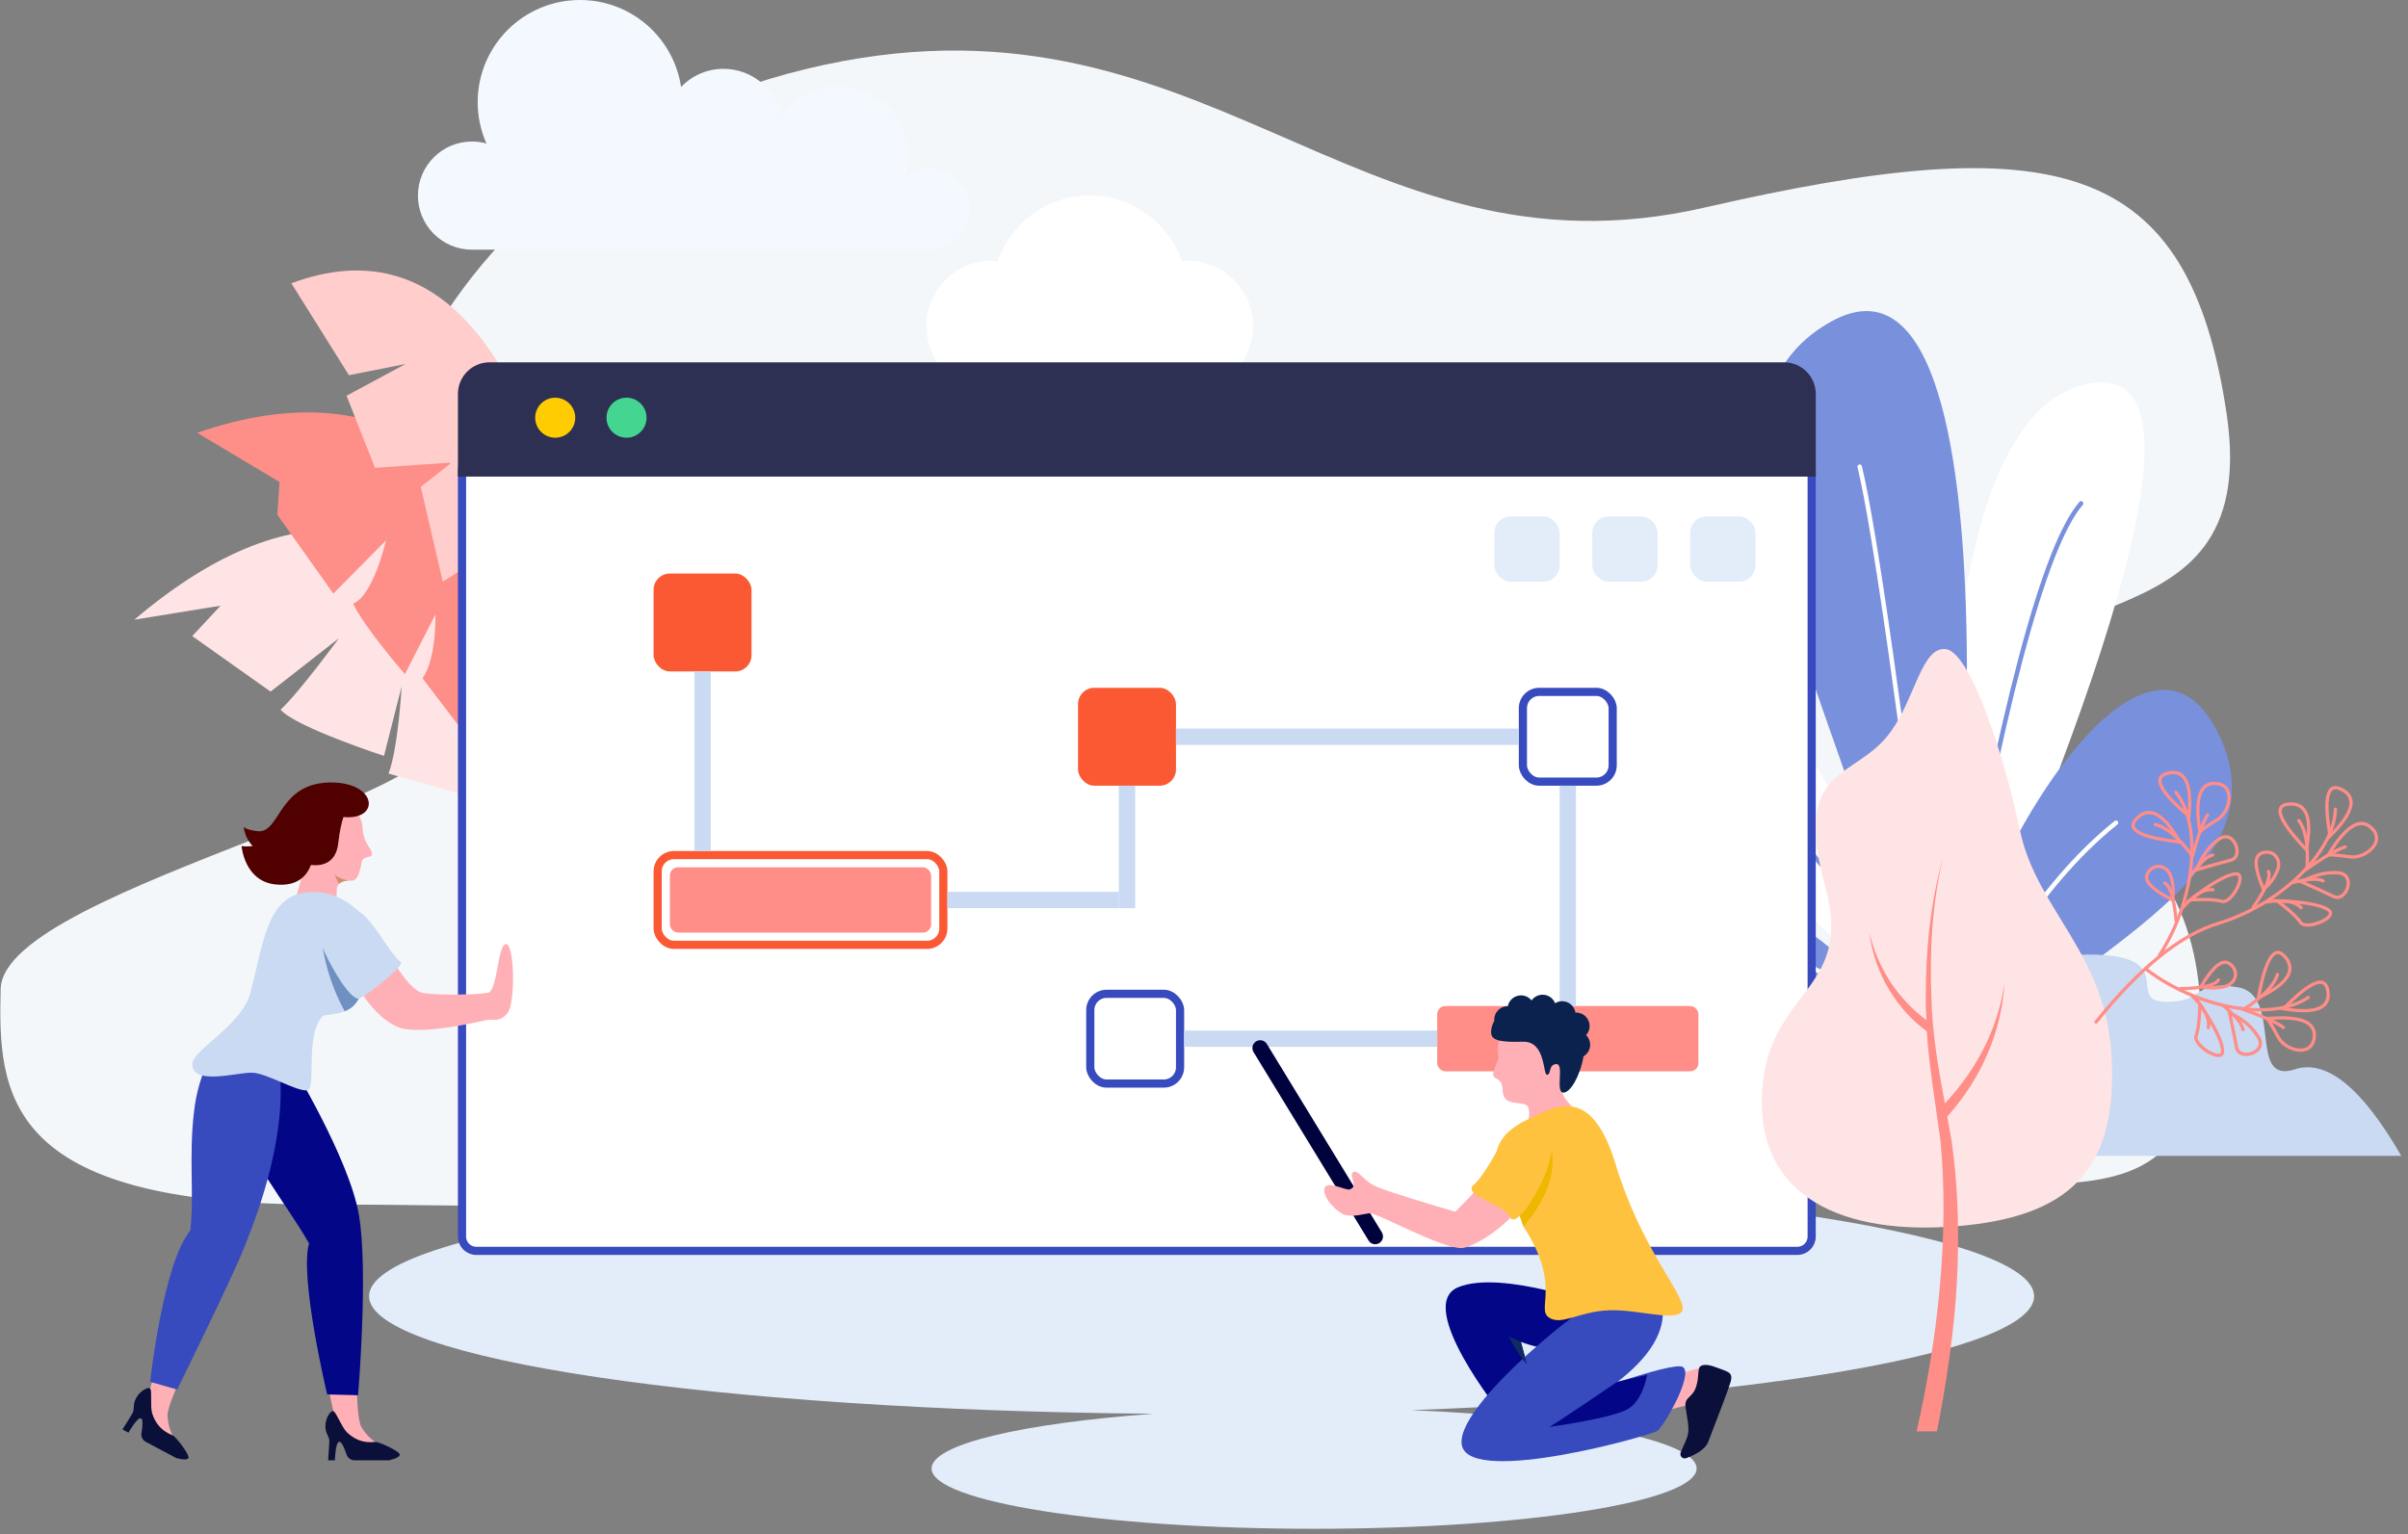 <?xml version="1.0" encoding="UTF-8"?>
<svg width="295px" height="188px" viewBox="0 0 295 188" version="1.1" xmlns="http://www.w3.org/2000/svg" xmlns:xlink="http://www.w3.org/1999/xlink">
    <rect x="0" y="0" width="295" height="188" fill="#808080" stroke="none"/>
    <title>image/配置SLA</title>
    <g id="空页面" stroke="none" stroke-width="1" fill="none" fill-rule="evenodd">
        <g id="SLA模式无权限" transform="translate(-1071, -443)">
            <g id="编组" transform="translate(350, 153)">
                <g id="编组-2" transform="translate(0, 207)">
                    <g id="image/配置SLA" transform="translate(721, 83)">
                        <g id="Background" transform="translate(0, 6)" fill-rule="nonzero">
                            <path d="M213.473,3.033 C246.669,7.833 269.62,-6.091 269.62,23.484 C269.62,53.058 242.672,52.192 242.672,57.335 C242.672,80.726 277.417,66.951 272.776,98.212 C268.135,129.474 252.024,133.369 208.838,123.465 C165.651,113.562 147.517,152.249 98.736,140.439 C49.954,128.63 33.992,79.336 53.828,62.153 C64.859,52.597 0.396,40.446 0.082,27.716 C-0.232,14.986 0.301,1.308 38.773,1.308 C77.246,1.308 177.876,-2.114 213.473,3.033 Z" id="Background-base" fill="#F4F7FA" transform="translate(136.622, 71.449) scale(1, -1) translate(-136.622, -71.449) "></path>
                            <path d="M141.322,167.238 C87.732,166.807 45.214,160.523 45.214,152.835 C45.214,144.868 90.877,138.409 147.204,138.409 C203.532,138.409 249.194,144.868 249.194,152.835 C249.194,159.546 216.795,165.187 172.914,166.799 C193.017,167.631 207.847,170.516 207.847,173.946 C207.847,178.027 186.867,181.335 160.986,181.335 C135.106,181.335 114.126,178.027 114.126,173.946 C114.126,170.973 125.265,168.41 141.322,167.238 L141.322,167.238 Z" id="Background-base" fill="#E3EDFA"></path>
                        </g>
                        <g id="Leaves" transform="translate(197, 38)" fill-rule="nonzero">
                            <g id="Group-28" transform="translate(41.14, 8.8)">
                                <path d="M0.515,80.582 C-1.433,29.823 4.253,3.046 17.573,0.253 C30.894,-2.541 25.208,24.236 0.515,80.582 Z" id="Leaf-base" fill="#FFFFFF"></path>
                                <path d="M0.86,75.186 C6.937,40.273 12.254,20.173 16.809,14.886" id="Leaf-base" stroke="#7990DD" stroke-width="0.55" stroke-linecap="round"></path>
                            </g>
                            <g id="Group-29" transform="translate(18.7, 0)">
                                <path d="M20.655,98.611 C19.008,61.374 -15.572,14.942 8.584,1.429 C32.74,-12.085 24.738,82.939 20.655,98.611 Z" id="Leaf-base" fill="#7990DD"></path>
                                <path d="M21.902,87.828 C17.19,49.539 13.932,26.659 12.128,19.188" id="Leaf-base" stroke="#FFFFFF" stroke-width="0.55" stroke-linecap="round"></path>
                            </g>
                            <g id="Group-25" transform="translate(5.94, 70.18)">
                                <path d="M37.368,24.397 C18.137,0.519 0.373,-5.727 0.108,5.648 C-0.157,17.024 19.817,10.313 37.368,24.397 Z" id="Leaf-base" fill="#7990DD"></path>
                                <path d="M32.545,20.421 C28.039,15.275 20.97,10.746 11.338,6.834" id="Leaf-base" stroke="#FFFFFF" stroke-width="0.55" stroke-linecap="round"></path>
                            </g>
                            <g id="Group-27" transform="translate(38.28, 46.42)">
                                <path d="M0,52.358 C4.645,22.534 27.134,-13.703 36.491,5.474 C45.847,24.651 13.075,34.086 0,52.358 Z" id="Leaf-base" fill="#7990DD"></path>
                                <path d="M1.104,49.685 C8.235,33.953 15.851,22.859 23.95,16.403" id="Leaf-base" stroke="#FFFFFF" stroke-width="0.55" stroke-linecap="round"></path>
                            </g>
                            <g id="Group-26" transform="translate(37.62, 83.82)">
                                <path d="M0.218,16.105 C5.794,5.157 25.721,-5.627 32.636,3.465 C39.551,12.558 7.111,11.368 0.218,16.105 Z" id="Leaf-base" fill="#FFFFFF"></path>
                                <path d="M26.909,4.705 C18.289,4.705 9.668,8.072 1.048,14.805" id="Leaf-base" stroke="#7990DD" stroke-width="0.55" stroke-linecap="round"></path>
                            </g>
                            <g id="Leaf-base" transform="translate(0, 41.58)">
                                <path d="M40.103,52.303 C30.25,9.734 9.869,-9.593 1.384,4.621 C-7.101,18.834 25.612,23.2 40.103,52.303 Z" fill="#FFFFFF"></path>
                                <path d="M37.576,45.319 C31.277,31.472 23.362,21.362 13.831,14.988" stroke="#7990DD" stroke-width="0.55" stroke-linecap="round"></path>
                            </g>
                            <path d="M12.32,103.639 L97.179,103.639 C91.458,100.206 88.598,97.315 88.598,94.967 C88.598,91.444 79.389,93.011 76.387,92.51 C73.384,92.009 75.806,86.708 70.129,86.148 C64.453,85.588 64.109,88.685 60.88,88.198 C57.651,87.712 61.933,78.971 50.62,78.971 C39.306,78.971 46.264,84.667 41.21,84.756 C36.157,84.845 38.11,82.056 32.417,82.959 C26.723,83.862 31.24,94.967 25.392,93.038 C21.493,91.752 17.136,95.286 12.32,103.639 Z" fill="#C9DAF2" transform="translate(54.749, 91.305) scale(-1, 1) translate(-54.749, -91.305) "></path>
                        </g>
                        <g id="编组" transform="translate(15, 0)">
                            <g id="plant_24_" transform="translate(1.351, 32.843)" fill-rule="nonzero">
                                <path d="M58.322,68.971 C58.322,68.971 41.86,7.65 0.106,43.093 L10.676,41.376 L7.201,45.101 L16.798,51.907 L25.169,45.364 C25.169,45.364 20.228,52.105 18.014,54.124 C19.966,56.3 30.693,59.782 30.693,59.782 L32.851,51.271 C32.851,51.271 32.443,58.798 31.248,61.947 L41.461,64.847 L43.514,59.387 L46.619,64.658 L58.322,68.971 Z" id="Path" fill="#FFE4E5"></path>
                                <path d="M57.415,70.773 C57.415,70.773 54.198,4.12 7.805,20.194 L17.894,26.22 L17.627,30.241 L24.484,39.896 L30.939,33.37 C30.939,33.37 29.398,40.138 26.91,41.125 C28.312,44.09 33.252,49.766 33.252,49.766 L36.987,42.461 C36.987,42.461 37.167,47.748 35.412,50.278 L42.372,59.392 L45.398,54.998 L43.455,60.773 L57.415,70.773 Z" id="Path" fill="#FE8E88"></path>
                                <path d="M57.444,70.777 C57.444,70.777 56.682,-11.988 19.338,1.867 L26.396,13.134 L33.333,11.759 L26.102,15.65 L29.589,24.483 L38.979,23.833 L35.196,26.813 L37.895,38.445 L43.099,35.09 C43.099,35.09 42.32,40.325 40.195,42.106 L45.179,53.744 L48.847,50.642 L45.96,55.519 L57.444,70.777 Z" id="Path" fill="#FFCDCB"></path>
                            </g>
                            <g id="cloud_4_" transform="translate(98.476, 23.097)" fill="#FFFFFF" fill-rule="nonzero">
                                <path d="M32.027,8.855 C31.783,8.855 31.553,8.905 31.314,8.927 C29.681,4.24 25.271,0.855 20.027,0.855 C14.783,0.855 10.373,4.24 8.74,8.927 C8.501,8.905 8.271,8.855 8.027,8.855 C3.609,8.855 0.027,12.437 0.027,16.855 C0.027,21.273 3.609,24.855 8.027,24.855 C10.068,24.855 29.986,24.855 32.027,24.855 C36.445,24.855 40.027,21.273 40.027,16.855 C40.027,12.437 36.445,8.855 32.027,8.855 Z" id="Path"></path>
                            </g>
                            <g id="browser" transform="translate(40.974, 44.09)">
                                <path d="M165.971,13.69 L165.971,107.439 C165.971,107.922 165.775,108.359 165.458,108.676 C165.141,108.993 164.703,109.188 164.219,109.188 L164.219,109.188 L2.377,109.188 C1.894,109.188 1.456,108.993 1.139,108.676 C0.822,108.359 0.626,107.922 0.626,107.439 L0.626,107.439 L0.626,13.69 L165.971,13.69 Z" id="Path" stroke="#374ABE" fill="#FFFFFF" fill-rule="nonzero"></path>
                                <path d="M166.471,4.182 L166.471,14.315 L0.126,14.315 L0.126,4.182 C0.126,2.041 1.863,0.306 4.005,0.306 L162.591,0.306 C164.734,0.306 166.471,2.041 166.471,4.182 Z" id="Path" fill="#2D3053" fill-rule="nonzero"></path>
                                <ellipse id="Oval" fill="#FFCB01" fill-rule="nonzero" cx="12.045" cy="7.095" rx="2.454" ry="2.452"></ellipse>
                                <ellipse id="Oval" fill="#44D690" fill-rule="nonzero" cx="20.782" cy="7.095" rx="2.454" ry="2.452"></ellipse>
                                <g id="Group" transform="translate(24.094, 19.19)">
                                    <rect id="矩形" fill="#FB5934" x="0" y="7" width="12" height="12" rx="2"></rect>
                                    <rect id="矩形备份-4" fill="#FB5934" x="52" y="21" width="12" height="12" rx="2"></rect>
                                    <rect id="矩形备份-5" stroke="#374ABE" x="106.5" y="21.5" width="11" height="11" rx="2"></rect>
                                    <rect id="矩形备份-11" fill="#E3EDFA" x="103" y="0" width="8" height="8" rx="2"></rect>
                                    <rect id="矩形备份-12" fill="#E3EDFA" x="115" y="0" width="8" height="8" rx="2"></rect>
                                    <rect id="矩形备份-13" fill="#E3EDFA" x="127" y="0" width="8" height="8" rx="2"></rect>
                                    <rect id="矩形备份-7" stroke="#374ABE" x="53.5" y="58.5" width="11" height="11" rx="2"></rect>
                                    <rect id="矩形备份" stroke="#FB5934" x="0.5" y="41.5" width="35" height="11" rx="2"></rect>
                                    <rect id="矩形备份" fill="#FF8D88" x="2" y="43" width="32" height="8" rx="1"></rect>
                                    <rect id="矩形备份-8" fill="#FF8D88" x="96" y="60" width="32" height="8" rx="1"></rect>
                                    <rect id="矩形" fill="#C9DAF2" x="5" y="19" width="2" height="22"></rect>
                                    <rect id="矩形备份-2" fill="#C9DAF2" x="36" y="46" width="21" height="2"></rect>
                                    <rect id="矩形备份-6" fill="#C9DAF2" x="64" y="26" width="42" height="2"></rect>
                                    <rect id="矩形备份-10" fill="#C9DAF2" x="65" y="63" width="31" height="2"></rect>
                                    <rect id="矩形备份-3" fill="#C9DAF2" x="57" y="33" width="2" height="15"></rect>
                                    <rect id="矩形备份-9" fill="#C9DAF2" x="111" y="33" width="2" height="27"></rect>
                                </g>
                            </g>
                            <g id="woman_11_" transform="translate(0, 95.826)" fill-rule="nonzero">
                                <g id="Group" transform="translate(14.408, 0)">
                                    <g transform="translate(6.304, 1.799)" id="Path">
                                        <path d="M3.945,0.405 C-1.141,0.872 1.74,5.865 1.553,7.992 C1.366,10.119 0.191,13.332 0.191,13.332 L5.313,14.169 C5.313,14.169 5.557,12.441 5.532,11.541 C5.507,10.641 6.178,10.219 7.286,10.294 C8.395,10.369 8.482,8.213 8.653,7.819 C8.932,7.175 10.015,7.633 9.832,6.851 C9.65,6.068 8.813,5.776 8.696,3.714 C8.579,1.652 6.358,0.183 3.945,0.405 Z" fill="#FFB0B6"></path>
                                        <path d="M7.002,10.286 C6.472,10.29 6.064,10.431 5.812,10.702 L5.268,9.599 C5.847,9.967 6.666,10.263 7.002,10.286 Z" fill="#CD916A"></path>
                                    </g>
                                    <path d="M11.379,0.06 C4.632,-0.092 4.99,6.328 2.162,6.026 C0.662,5.865 0.443,5.48 0.443,5.48 C0.443,5.48 0.565,6.88 1.548,7.837 C1.106,7.903 0.639,7.911 0.189,7.85 C0.189,7.85 0.512,12.143 4.322,12.551 C7.088,12.848 8.221,11.408 8.684,10.167 C9.889,10.304 11.756,10.077 12.039,7.448 C12.189,6.049 12.424,5.028 12.665,4.287 C17.138,4.73 16.852,0.183 11.379,0.06 Z" id="Path" fill="#510000"></path>
                                </g>
                                <path d="M5.522,77.692 C5.473,76.994 6.155,75.22 7.181,72.946 L3.986,72.102 C3.778,72.949 3.55,73.818 3.285,74.721 C2.884,76.084 2.57,76.63 2.52,77.261 C2.471,77.891 4.855,80.831 4.855,80.831 L6.623,80.67 C6.623,80.67 5.677,79.92 5.522,77.692 Z" id="Path" fill="#FFB0B6"></path>
                                <path d="M29.294,79.072 C28.821,78.316 28.697,75.54 28.684,72.102 L24.716,72.102 C25.101,73.797 25.519,75.543 25.923,77.499 C26.21,78.889 26.188,79.519 26.441,80.099 C26.694,80.679 30.18,82.157 30.18,82.157 L31.665,81.185 C31.665,81.184 30.478,80.966 29.294,79.072 Z" id="Path" fill="#FFB0B6"></path>
                                <path d="M8.084,82.845 C7.884,83.221 6.59,82.838 6.59,82.838 L2.856,80.854 C2.467,80.647 2.258,80.216 2.331,79.783 C2.449,79.083 2.558,78.105 2.28,77.978 C1.84,77.776 0.737,79.728 0.737,79.728 L0.003,79.338 C0.003,79.338 0.844,78.017 1.202,77.405 C1.56,76.793 1.202,76.378 1.669,75.501 C2.136,74.623 3.069,74.137 3.37,74.297 C3.671,74.457 3.373,76.475 3.641,77.352 C3.981,78.463 4.7,79.504 6.154,80.059 C6.527,80.201 8.283,82.469 8.084,82.845 Z" id="Path" fill="#0A1039"></path>
                                <path d="M33.977,82.42 C33.977,82.846 32.654,83.114 32.654,83.114 L28.425,83.114 C27.985,83.114 27.597,82.832 27.458,82.415 C27.234,81.742 26.871,80.828 26.565,80.846 C26.083,80.874 26.026,83.115 26.026,83.115 L25.194,83.115 C25.194,83.115 25.316,81.554 25.345,80.846 C25.373,80.137 24.862,79.939 24.862,78.945 C24.862,77.952 25.458,77.084 25.799,77.084 C26.14,77.084 26.825,79.007 27.474,79.654 C28.297,80.476 29.42,81.058 30.965,80.866 C31.36,80.816 33.977,81.995 33.977,82.42 Z" id="Path" fill="#0A1039"></path>
                                <path d="M20.459,34.113 C20.459,34.113 27.775,46.038 28.971,53.054 C30.149,59.958 28.866,75.142 28.866,75.142 L25.08,75.044 C25.08,75.044 21.662,60.722 22.86,56.54 C20.08,51.64 15.285,46.004 14.817,41.957 C14.637,40.397 18.083,35.336 20.459,34.113 Z" id="Path" fill="#020687"></path>
                                <path d="M11.226,33.019 C11.226,33.019 9.345,35.522 8.77,40.366 C8.107,45.942 8.813,50.726 8.314,54.962 C4.974,58.987 3.393,73.504 3.393,73.504 L6.706,74.447 C6.706,74.447 13.499,60.637 14.861,57.174 C15.925,54.469 20.08,44.561 19.288,35.542 C19.288,35.541 15.473,32.312 11.226,33.019 Z" id="Path" fill="#374ABE"></path>
                                <path d="M33.327,22.2 C33.327,22.2 35.215,25.449 36.683,25.815 C38.151,26.182 43.656,26.077 44.81,25.815 C45.964,25.553 45.941,19.904 46.99,19.852 C48.038,19.799 48.166,27.125 47.169,28.33 C46.173,29.535 45.334,29.011 44.6,29.168 C43.866,29.325 37.517,30.863 34.45,30.234 C31.383,29.606 28.866,25.197 28.866,25.197 C28.866,25.197 30.863,22.148 33.327,22.2 Z" id="Path" fill="#FFB0B6"></path>
                                <path d="M31.518,21.571 C31.173,22.909 29.56,22.897 29.382,24.886 C29.331,25.455 29.214,25.931 29.046,26.329 C28.645,27.294 27.955,27.806 27.23,28.094 C26.035,28.569 24.744,28.438 24.482,28.738 C22.28,31.253 23.854,37.619 22.595,37.777 C21.337,37.934 17.728,35.7 15.919,35.622 C14.11,35.544 8.462,37.29 8.567,34.513 C8.63,32.821 14.656,29.773 15.676,25.826 C17.462,18.913 17.833,12.823 24.267,13.535 C28.844,14.041 32.147,19.136 31.518,21.571 Z" id="Path" fill="#C9DAF2"></path>
                                <path d="M29.046,26.329 C28.645,27.294 27.955,27.806 27.23,28.094 C24.429,23.026 24.329,18.322 24.329,18.322 L29.046,26.329 Z" id="Path" fill="#7090C2"></path>
                                <path d="M28.3,15.659 C30.122,15.639 32.802,21.257 34.087,22.043 C34.69,22.41 30.233,25.92 29.132,26.496 C28.031,27.073 25.515,22.515 24.78,20.891 C24.046,19.267 22.559,15.722 28.3,15.659 Z" id="Path" fill="#C9DAF2"></path>
                            </g>
                            <g id="man_7_" transform="translate(138.429, 121.468)" fill-rule="nonzero">
                                <path d="M14.23,30.542 L0.14,7.455 C-0.135,7.004 0.007,6.416 0.457,6.14 L0.457,6.14 C0.907,5.865 1.495,6.007 1.77,6.458 L15.86,29.545 C16.135,29.996 15.993,30.584 15.543,30.86 L15.543,30.86 C15.093,31.135 14.505,30.993 14.23,30.542 Z" id="Path" fill="#00023D"></path>
                                <g id="man_6_" transform="translate(8.356, 0)">
                                    <g id="Group" transform="translate(20.712, 0)">
                                        <path d="M12.541,16.205 C12.541,16.205 8.663,13.439 8.87,12.035 C9.076,10.631 9.208,5.534 7.357,5.093 C5.507,4.652 1.87,4.638 1.256,5.929 C0.678,7.146 1.155,7.733 1.046,8.234 C0.937,8.734 0.378,9.775 0.423,10.24 C0.468,10.704 1.183,10.701 1.434,11.29 C1.685,11.878 1.414,12.703 2.046,13.285 C2.678,13.867 4.432,13.579 4.684,14.148 C5.305,15.548 3.818,18.58 3.818,18.58 L4.073,22.724 C4.074,22.725 10.025,24.852 12.541,16.205 Z" id="Path" fill="#FFB0B6"></path>
                                        <path d="M12.312,6.502 C12.298,6.058 12.109,5.662 11.815,5.373 C12.091,5.066 12.256,4.66 12.243,4.215 C12.215,3.298 11.448,2.578 10.531,2.606 C10.524,2.606 10.516,2.608 10.509,2.608 C10.374,1.801 9.668,1.194 8.826,1.22 C8.529,1.229 8.257,1.321 8.02,1.465 C7.767,0.838 7.149,0.401 6.433,0.422 C5.892,0.439 5.424,0.715 5.133,1.124 C4.817,0.734 4.334,0.486 3.793,0.503 C3.008,0.526 2.371,1.092 2.219,1.828 C2.203,1.828 2.187,1.824 2.17,1.825 C1.253,1.853 0.531,2.618 0.559,3.535 C0.56,3.561 0.567,3.585 0.569,3.61 C0.249,4.181 0.164,4.724 0.175,5.057 C0.204,6.004 1.219,6.269 4.062,6.183 C6.905,6.097 6.497,10.248 7.03,10.232 C7.563,10.215 7.17,8.954 8.176,8.923 C9.183,8.893 7.987,12.453 9.053,12.421 C9.894,12.395 11.078,10.409 11.494,7.975 C11.996,7.677 12.33,7.128 12.312,6.502 Z" id="Path" fill="#0B224E"></path>
                                    </g>
                                    <path d="M19.643,23.746 C19.643,23.746 17.729,25.799 16.498,27.014 C13.676,26.185 8.058,24.506 6.781,23.914 C5.057,23.115 4.599,21.759 3.979,22.18 C3.359,22.6 4.772,23.945 3.523,24.287 C3.046,24.417 0.614,23.062 0.448,24.24 C0.282,25.417 2.169,27.19 2.959,27.401 C4.064,27.695 5.163,27.299 6.006,27.197 C6.848,27.094 14.66,31.498 17.284,31.47 C18.107,31.461 21.416,29.995 24.256,26.68 C27.096,23.364 20.967,22.502 19.643,23.746 Z" id="Path" fill="#FFB0B6"></path>
                                    <path d="M46.85,46.028 L43.203,47.077 L42.206,51.409 L46.183,50.391 C46.183,50.392 47.745,49.209 46.85,46.028 Z" id="Path" fill="#FFB0B6"></path>
                                    <path d="M46.376,46.18 C46.488,45.781 47.178,45.575 48.477,46.094 C49.776,46.612 50.575,46.603 50.236,47.842 C50.022,48.621 48.553,52.461 47.489,55.21 C47.105,56.202 45.77,56.854 44.788,57.211 C44.588,57.284 44.363,57.231 44.217,57.076 C44.07,56.92 44.03,56.693 44.115,56.498 C45.058,54.317 45.256,54.348 44.896,52.151 C44.765,51.353 44.616,50.672 44.735,50.323 C44.964,49.644 45.669,49.564 46.008,48.444 C46.347,47.325 46.182,46.871 46.376,46.18 Z" id="Path" fill="#0A1039"></path>
                                    <path d="M16.856,36.266 C11.444,38.492 22.107,51.751 22.107,51.751 L26.142,49.455 C26.142,49.455 25.322,45.746 24.535,42.96 C25.716,43.412 27.496,43.921 29.572,43.95 C33.33,44 34.739,38.769 34.739,38.769 C34.739,38.769 22.268,34.039 16.856,36.266 Z" id="Path" fill="#020687"></path>
                                    <path d="M44.403,46.057 C43.819,45.623 40.121,46.677 36.241,47.963 C39.928,45.153 42.795,41.591 41.682,37.692 C40.328,33.539 37.095,35.94 37.095,35.94 C33.761,36.859 15.97,50.989 17.34,55.77 C18.71,60.55 40.47,54.434 41.26,53.862 C42.05,53.291 45.696,47.02 44.403,46.057 Z" id="Path" fill="#374ABE"></path>
                                    <path d="M36.359,47.846 C36.359,47.846 29.289,52.668 28.036,53.383 C28.036,53.383 35.99,52.29 37.76,51.126 C39.531,49.963 40.004,47.001 40.004,47.001 L36.359,47.846 Z" id="Path" fill="#020687"></path>
                                    <path d="M35.39,39.091 C31.598,39.221 29.507,41.046 27.948,39.961 C26.388,38.876 29.539,36.029 24.845,28.813 C24.649,28.204 24.429,27.591 24.18,26.979 C24.089,26.752 23.892,26.434 23.645,26.045 C22.157,23.703 18.828,18.789 25.356,15.715 C26.735,15.065 28.387,14.107 30.065,14.074 C32.221,14.032 34.419,15.52 36.129,21.163 C39.169,31.196 44.121,36.55 44.352,38.703 C44.582,40.856 39.182,38.96 35.39,39.091 Z" id="Path" fill="#FFC23F"></path>
                                    <path d="M28.317,19.573 C29.099,23.986 25.503,28.103 24.845,28.813 C24.649,28.204 24.429,27.591 24.18,26.979 C24.089,26.752 23.892,26.434 23.645,26.045 C23.648,25.631 23.693,25.205 23.782,24.789 C24.154,23.054 28.317,19.573 28.317,19.573 Z" id="Path" fill="#F0B701"></path>
                                    <path d="M22.654,17.585 C22.654,17.585 20.282,22.388 18.769,23.712 C17.256,25.035 22.386,26.001 23.17,27.637 C23.954,29.272 26.954,24.267 27.783,21.664 C28.611,19.06 30.135,12.358 22.654,17.585 Z" id="Path" fill="#FFC23F"></path>
                                    <path d="M24.536,42.961 C24.536,42.961 23.734,42.597 23.013,42.266 C23.013,42.266 24.295,44.749 25.286,45.72 L24.536,42.961 Z" id="Path" fill="#102B5E"></path>
                                </g>
                            </g>
                            <g id="plant_23_" transform="translate(200.775, 79.136)" fill-rule="nonzero">
                                <path d="M25.198,71.003 C38.577,69.579 43.528,63.421 42.922,50.542 C42.316,37.664 33.765,32.432 31.711,22.705 C29.656,12.978 25.537,0.752 22.601,0.404 C19.665,0.056 18.835,6.432 15.856,10.532 C11.405,16.659 3.662,14.335 7.855,29.599 C11.452,42.69 0.332,42.109 0.063,55.463 C-0.199,68.468 11.492,72.462 25.198,71.003 Z" id="Path" fill="#FFE4E5"></path>
                                <path d="M21.515,96.263 C22.648,90.556 23.652,83.903 23.953,78.103 C24.268,72.312 24.138,66.46 23.305,60.591 C23.137,59.621 22.957,58.658 22.779,57.694 C27.058,52.908 29.441,47.182 29.799,41.26 C29.046,46.714 26.473,51.829 22.486,56.072 C21.686,51.74 20.93,47.455 20.839,43.129 C20.598,37.336 20.939,31.551 22.255,25.95 C20.713,31.502 20.139,37.274 20.152,43.08 C20.134,44.004 20.192,44.935 20.23,45.865 C18.493,44.59 17.018,42.975 15.887,41.308 C14.606,39.341 13.719,37.237 13.23,35.105 C13.493,37.241 14.159,39.395 15.267,41.477 C16.445,43.546 17.943,45.539 20.269,47.238 C20.564,51.691 21.352,56.183 21.937,60.574 C23.068,72.158 21.581,85.172 19.022,96.263 L21.515,96.263 L21.515,96.263 Z" id="Path" fill="#FF8E88"></path>
                            </g>
                            <path d="M56.056,0 C62.34,0 67.529,4.625 68.436,10.652 C69.749,9.288 71.591,8.435 73.634,8.435 C77.127,8.435 80.04,10.915 80.707,14.209 C82.257,12.013 84.812,10.574 87.706,10.574 C92.437,10.574 96.273,14.406 96.273,19.133 C96.273,20.001 96.141,20.837 95.901,21.626 C96.731,21.007 97.758,20.637 98.873,20.637 C101.625,20.637 103.857,22.866 103.857,25.616 C103.857,28.366 101.626,30.596 98.873,30.596 L42.833,30.596 C39.17,30.596 36.2,27.629 36.2,23.968 C36.2,20.308 39.17,17.341 42.833,17.341 C43.444,17.341 44.032,17.43 44.593,17.584 C43.908,16.036 43.52,14.327 43.52,12.525 C43.52,5.608 49.132,0 56.056,0 Z" id="cloud_3_" fill="#F3F9FF" fill-rule="nonzero"></path>
                        </g>
                        <g id="Leaves" transform="translate(273.5, 112) scale(-1, 1) rotate(-357) translate(-273.5, -112) translate(255, 93)" fill="#FF8D88" fill-rule="nonzero">
                            <path d="M36.035,31.203 C36.109,31.285 36.102,31.412 36.02,31.486 C35.937,31.559 35.811,31.552 35.737,31.47 C30.05,25.128 24.892,21.393 20.273,20.262 C12.699,18.406 5.514,12.385 5.033,6.848 C5.024,6.738 5.105,6.641 5.215,6.631 C5.325,6.622 5.422,6.703 5.432,6.813 C5.895,12.148 12.943,18.054 20.368,19.873 C25.08,21.028 30.299,24.806 36.035,31.203 Z" id="Leaves-base"></path>
                            <path d="M9.274,13.748 C9.286,13.858 9.207,13.957 9.097,13.969 C8.987,13.981 8.889,13.902 8.876,13.792 C8.571,11.042 8.815,9.075 9.627,7.885 C9.689,7.794 9.813,7.77 9.904,7.832 C9.996,7.895 10.019,8.019 9.957,8.11 C9.211,9.203 8.978,11.084 9.274,13.748 Z" id="Leaves-base"></path>
                            <path d="M9.196,11.742 L8.942,12.039 L8.85,11.659 C7.904,7.747 8.532,5.705 10.798,5.705 C11.974,5.705 12.451,6.307 12.118,7.39 C11.815,8.375 10.842,9.82 9.196,11.742 Z M11.736,7.273 C11.987,6.454 11.712,6.105 10.798,6.105 C8.954,6.105 8.385,7.745 9.149,11.179 C10.606,9.448 11.469,8.14 11.736,7.273 Z" id="Leaves-base"></path>
                            <path d="M5.854,5.14 C5.596,4.34 5.151,4.196 4.375,4.674 C2.824,5.629 3.284,7.255 5.91,9.657 C6.146,7.493 6.125,5.983 5.854,5.14 Z M4.166,4.333 C5.156,3.724 5.894,3.963 6.234,5.017 C6.545,5.979 6.552,7.664 6.263,10.089 L6.218,10.468 L5.932,10.215 C2.884,7.52 2.239,5.519 4.166,4.333 Z" id="Leaves-base"></path>
                            <path d="M9.522,13.962 C9.617,14.02 9.646,14.143 9.588,14.237 C9.53,14.331 9.407,14.361 9.313,14.303 C6.859,12.796 5.163,11.93 4.244,11.71 C4.136,11.684 4.07,11.576 4.096,11.468 C4.122,11.361 4.229,11.295 4.337,11.321 C5.311,11.554 7.033,12.433 9.522,13.962 Z" id="Leaves-base"></path>
                            <path d="M6.56,12.26 L6.762,12.558 L6.402,12.572 C5.811,12.596 4.93,12.724 3.764,12.958 C2.826,13.146 1.599,12.725 0.849,11.981 C-0.015,11.121 -0.065,10.039 0.917,9.112 C2.357,7.752 4.25,8.856 6.56,12.26 Z M1.192,9.403 C0.382,10.167 0.42,10.99 1.131,11.697 C1.79,12.351 2.884,12.726 3.685,12.566 C4.659,12.37 5.44,12.247 6.03,12.196 C3.939,9.202 2.337,8.321 1.192,9.403 Z" id="Leaves-base"></path>
                            <path d="M10.953,15.338 C11.061,15.36 11.132,15.465 11.11,15.573 C11.089,15.682 10.984,15.752 10.875,15.731 C9.06,15.372 7.858,15.372 7.295,15.706 C7.2,15.763 7.077,15.732 7.021,15.637 C6.964,15.542 6.996,15.419 7.091,15.362 C7.766,14.961 9.046,14.961 10.953,15.338 Z" id="Leaves-base"></path>
                            <path d="M5.286,14.844 C4.45,14.964 4.163,15.629 4.44,16.433 C4.708,17.209 5.344,17.636 5.896,17.339 C6.812,16.844 7.979,16.236 9.397,15.514 C7.951,14.881 6.581,14.659 5.286,14.844 Z M9.947,15.683 C8.364,16.486 7.077,17.155 6.086,17.691 C5.273,18.129 4.4,17.543 4.062,16.564 C3.71,15.544 4.114,14.607 5.229,14.448 C6.719,14.235 8.291,14.529 9.943,15.325 L10.307,15.5 L9.947,15.683 Z" id="Leaves-base"></path>
                            <path d="M14.366,17.553 C14.476,17.564 14.556,17.662 14.545,17.772 C14.534,17.882 14.436,17.962 14.326,17.95 C12.225,17.737 10.858,18.033 10.216,18.805 C10.145,18.89 10.019,18.902 9.934,18.831 C9.849,18.761 9.838,18.635 9.908,18.55 C10.657,17.649 12.146,17.327 14.366,17.553 Z" id="Leaves-base"></path>
                            <path d="M6.902,19.238 C6.666,19.404 6.647,19.543 6.798,19.732 C6.97,19.948 7.343,20.174 7.813,20.349 C8.81,20.72 9.838,20.73 10.055,20.368 C10.437,19.731 11.197,18.923 12.338,17.935 C9.559,18.209 7.741,18.648 6.902,19.238 Z M13.078,17.832 C11.698,18.982 10.803,19.899 10.398,20.573 C10.041,21.169 8.838,21.157 7.673,20.724 C7.142,20.526 6.712,20.265 6.486,19.982 C6.191,19.613 6.246,19.21 6.672,18.911 C7.65,18.224 9.73,17.753 12.933,17.479 L13.567,17.425 L13.078,17.832 Z" id="Leaves-base"></path>
                            <path d="M16.086,18.204 C16.153,18.291 16.138,18.417 16.051,18.485 C15.963,18.553 15.838,18.537 15.77,18.45 C14.064,16.258 13.346,14.786 13.641,13.961 C13.678,13.857 13.793,13.803 13.897,13.84 C14.001,13.877 14.055,13.992 14.018,14.096 C13.789,14.734 14.47,16.128 16.086,18.204 Z" id="Leaves-base"></path>
                            <path d="M14.727,16.254 L14.634,16.506 L14.419,16.344 C13.592,15.722 12.966,14.955 12.544,14.044 C11.842,12.531 12.984,11.045 14.599,11.545 C15.754,11.902 15.754,13.492 14.727,16.254 Z M14.48,11.927 C13.212,11.534 12.345,12.663 12.907,13.876 C13.264,14.646 13.777,15.306 14.446,15.857 C15.302,13.465 15.275,12.172 14.48,11.927 Z" id="Leaves-base"></path>
                            <path d="M33.761,20.075 C33.869,20.101 33.934,20.21 33.908,20.317 C33.882,20.424 33.773,20.49 33.666,20.464 C26.093,18.608 18.907,12.587 18.427,7.05 C18.417,6.94 18.498,6.843 18.608,6.833 C18.719,6.824 18.815,6.905 18.825,7.015 C19.288,12.35 26.336,18.256 33.761,20.075 Z" id="Leaves-base" transform="translate(26.17, 13.651) rotate(40) translate(-26.17, -13.651) "></path>
                            <path d="M25.113,12.361 C25.125,12.47 25.046,12.569 24.936,12.582 C24.826,12.594 24.727,12.515 24.715,12.405 C24.41,9.655 24.654,7.687 25.465,6.498 C25.528,6.406 25.652,6.383 25.743,6.445 C25.835,6.507 25.858,6.632 25.796,6.723 C25.05,7.816 24.817,9.697 25.113,12.361 Z" id="Leaves-base" transform="translate(25.209, 9.497) rotate(40) translate(-25.209, -9.497) "></path>
                            <path d="M26.105,11.438 L25.851,11.735 L25.759,11.355 C24.813,7.443 25.441,5.401 27.707,5.401 C28.883,5.401 29.36,6.003 29.027,7.086 C28.724,8.071 27.751,9.516 26.105,11.438 Z M28.645,6.969 C28.896,6.149 28.621,5.801 27.707,5.801 C25.863,5.801 25.294,7.441 26.058,10.875 C27.515,9.144 28.378,7.836 28.645,6.969 Z" id="Leaves-base" transform="translate(27.233, 8.568) rotate(40) translate(-27.233, -8.568) "></path>
                            <path d="M25.113,1.651 C24.855,0.852 24.411,0.708 23.635,1.186 C22.083,2.141 22.544,3.766 25.169,6.169 C25.406,4.005 25.385,2.494 25.113,1.651 Z M23.425,0.845 C24.415,0.235 25.153,0.474 25.494,1.529 C25.804,2.491 25.811,4.176 25.522,6.601 L25.477,6.98 L25.191,6.727 C22.143,4.031 21.498,2.031 23.425,0.845 Z" id="Leaves-base" transform="translate(24.033, 3.747) rotate(40) translate(-24.033, -3.747) "></path>
                            <path d="M24.703,10.503 C24.797,10.561 24.827,10.684 24.769,10.779 C24.711,10.873 24.588,10.902 24.494,10.844 C22.04,9.337 20.343,8.471 19.424,8.251 C19.317,8.225 19.251,8.117 19.276,8.01 C19.302,7.902 19.41,7.836 19.517,7.862 C20.491,8.095 22.213,8.974 24.703,10.503 Z" id="Leaves-base" transform="translate(22.035, 9.365) rotate(40) translate(-22.035, -9.365) "></path>
                            <path d="M23.848,7.11 L24.05,7.408 L23.69,7.422 C23.1,7.445 22.219,7.574 21.052,7.808 C20.115,7.996 18.887,7.575 18.138,6.83 C17.273,5.971 17.224,4.889 18.205,3.962 C19.646,2.602 21.538,3.706 23.848,7.11 Z M18.48,4.253 C17.671,5.017 17.708,5.84 18.42,6.546 C19.078,7.201 20.173,7.576 20.973,7.416 C21.948,7.22 22.729,7.097 23.318,7.045 C21.227,4.052 19.625,3.171 18.48,4.253 Z" id="Leaves-base" transform="translate(20.765, 5.624) rotate(40) translate(-20.765, -5.624) "></path>
                            <path d="M23.965,12.691 C24.074,12.713 24.144,12.818 24.123,12.926 C24.101,13.035 23.996,13.105 23.888,13.084 C22.073,12.725 20.871,12.725 20.307,13.06 C20.212,13.116 20.089,13.085 20.033,12.99 C19.977,12.895 20.008,12.772 20.103,12.716 C20.779,12.314 22.058,12.314 23.965,12.691 Z" id="Leaves-base" transform="translate(22.066, 12.75) rotate(40) translate(-22.066, -12.75) "></path>
                            <path d="M18.291,10.789 C17.455,10.909 17.168,11.574 17.446,12.379 C17.713,13.154 18.35,13.582 18.901,13.284 C19.818,12.789 20.985,12.181 22.403,11.459 C20.957,10.826 19.587,10.604 18.291,10.789 Z M22.952,11.629 C21.37,12.432 20.083,13.101 19.091,13.636 C18.279,14.075 17.405,13.489 17.067,12.509 C16.716,11.489 17.119,10.553 18.235,10.393 C19.724,10.18 21.297,10.474 22.949,11.27 L23.313,11.446 L22.952,11.629 Z" id="Leaves-base" transform="translate(20.129, 12.055) rotate(40) translate(-20.129, -12.055) "></path>
                            <path d="M24.852,16.28 C24.962,16.291 25.042,16.389 25.031,16.499 C25.02,16.609 24.921,16.689 24.812,16.678 C22.711,16.464 21.344,16.76 20.702,17.532 C20.631,17.617 20.505,17.629 20.42,17.558 C20.335,17.488 20.324,17.362 20.394,17.277 C21.143,16.376 22.632,16.054 24.852,16.28 Z" id="Leaves-base" transform="translate(22.69, 16.907) rotate(40) translate(-22.69, -16.907) "></path>
                            <path d="M17.244,16.26 C17.008,16.426 16.988,16.565 17.14,16.754 C17.312,16.97 17.685,17.196 18.155,17.371 C19.152,17.742 20.18,17.752 20.397,17.39 C20.779,16.753 21.539,15.945 22.68,14.957 C19.901,15.231 18.083,15.671 17.244,16.26 Z M23.42,14.854 C22.04,16.004 21.145,16.921 20.74,17.595 C20.383,18.191 19.18,18.179 18.015,17.746 C17.484,17.548 17.054,17.287 16.828,17.004 C16.533,16.635 16.588,16.232 17.014,15.933 C17.992,15.246 20.072,14.775 23.275,14.501 L23.909,14.447 L23.42,14.854 Z" id="Leaves-base" transform="translate(20.276, 16.252) rotate(40) translate(-20.276, -16.252) "></path>
                            <path d="M27.239,19.102 C27.307,19.189 27.291,19.315 27.204,19.382 C27.117,19.45 26.991,19.435 26.923,19.347 C25.218,17.156 24.499,15.684 24.795,14.859 C24.832,14.755 24.947,14.701 25.051,14.738 C25.155,14.775 25.209,14.89 25.171,14.994 C24.943,15.632 25.623,17.025 27.239,19.102 Z" id="Leaves-base" transform="translate(26.006, 17.075) rotate(40) translate(-26.006, -17.075) "></path>
                            <path d="M27.517,17.06 L27.423,17.311 L27.209,17.15 C26.382,16.528 25.756,15.76 25.334,14.85 C24.632,13.336 25.774,11.851 27.389,12.35 C28.544,12.708 28.544,14.297 27.517,17.06 Z M27.27,12.732 C26.002,12.34 25.135,13.469 25.697,14.682 C26.054,15.452 26.567,16.112 27.236,16.662 C28.092,14.27 28.065,12.978 27.27,12.732 Z" id="Leaves-base" transform="translate(26.697, 14.781) rotate(40) translate(-26.697, -14.781) "></path>
                            <path d="M27.146,33.907 C27.253,33.934 27.319,34.042 27.293,34.149 C27.266,34.256 27.158,34.322 27.051,34.296 C19.477,32.44 12.292,26.419 11.811,20.882 C11.802,20.772 11.883,20.675 11.993,20.666 C12.103,20.656 12.2,20.737 12.21,20.847 C12.673,26.182 19.721,32.088 27.146,33.907 Z" id="Leaves-base" transform="translate(19.554, 27.483) scale(-1, -1) rotate(126) translate(-19.554, -27.483) "></path>
                            <path d="M15.38,31.595 C15.392,31.705 15.313,31.804 15.204,31.816 C15.094,31.828 14.995,31.749 14.983,31.639 C14.677,28.889 14.921,26.922 15.733,25.732 C15.795,25.641 15.92,25.617 16.011,25.68 C16.102,25.742 16.126,25.866 16.063,25.957 C15.318,27.051 15.084,28.931 15.38,31.595 Z" id="Leaves-base" transform="translate(15.477, 28.731) scale(-1, -1) rotate(126) translate(-15.477, -28.731) "></path>
                            <path d="M13.282,29.648 L13.028,29.945 L12.936,29.565 C11.99,25.653 12.618,23.611 14.884,23.611 C16.06,23.611 16.537,24.213 16.204,25.296 C15.901,26.281 14.928,27.726 13.282,29.648 Z M15.822,25.179 C16.073,24.359 15.798,24.011 14.884,24.011 C13.04,24.011 12.471,25.65 13.235,29.085 C14.692,27.353 15.555,26.046 15.822,25.179 Z" id="Leaves-base" transform="translate(14.409, 26.778) scale(-1, -1) rotate(126) translate(-14.409, -26.778) "></path>
                            <path d="M10.904,28.21 C10.646,27.41 10.201,27.266 9.425,27.744 C7.874,28.699 8.334,30.325 10.96,32.727 C11.196,30.563 11.175,29.052 10.904,28.21 Z M9.216,27.403 C10.206,26.794 10.944,27.033 11.284,28.087 C11.595,29.049 11.602,30.734 11.313,33.159 L11.268,33.538 L10.982,33.285 C7.934,30.589 7.289,28.589 9.216,27.403 Z" id="Leaves-base" transform="translate(9.824, 30.306) scale(-1, -1) rotate(126) translate(-9.824, -30.306) "></path>
                            <path d="M18.236,33.046 C18.33,33.103 18.359,33.227 18.301,33.321 C18.244,33.415 18.12,33.444 18.026,33.386 C15.572,31.879 13.876,31.013 12.957,30.793 C12.849,30.767 12.783,30.659 12.809,30.552 C12.835,30.444 12.943,30.378 13.05,30.404 C14.024,30.638 15.746,31.517 18.236,33.046 Z" id="Leaves-base" transform="translate(15.567, 31.907) scale(-1, -1) rotate(126) translate(-15.567, -31.907) "></path>
                            <path d="M15.007,34.921 L15.209,35.219 L14.849,35.233 C14.259,35.257 13.378,35.385 12.211,35.619 C11.274,35.807 10.046,35.386 9.297,34.642 C8.432,33.782 8.383,32.7 9.364,31.773 C10.805,30.413 12.697,31.517 15.007,34.921 Z M9.639,32.064 C8.83,32.828 8.867,33.651 9.579,34.358 C10.237,35.012 11.332,35.387 12.132,35.227 C13.107,35.031 13.888,34.908 14.477,34.857 C12.386,31.863 10.784,30.982 9.639,32.064 Z" id="Leaves-base" transform="translate(11.924, 33.435) scale(-1, -1) rotate(126) translate(-11.924, -33.435) "></path>
                            <path d="M20.841,31.582 C20.949,31.603 21.02,31.708 20.998,31.817 C20.977,31.925 20.872,31.996 20.763,31.974 C18.948,31.615 17.746,31.615 17.183,31.95 C17.088,32.006 16.965,31.975 16.909,31.88 C16.852,31.785 16.884,31.662 16.979,31.606 C17.654,31.205 18.934,31.205 20.841,31.582 Z" id="Leaves-base" transform="translate(18.941, 31.64) scale(-1, -1) rotate(126) translate(-18.941, -31.64) "></path>
                            <path d="M16.546,32.355 C15.71,32.475 15.423,33.14 15.701,33.945 C15.968,34.72 16.605,35.148 17.156,34.85 C18.073,34.355 19.24,33.747 20.658,33.025 C19.212,32.392 17.842,32.17 16.546,32.355 Z M21.207,33.195 C19.625,33.998 18.338,34.667 17.346,35.202 C16.534,35.641 15.66,35.055 15.323,34.075 C14.971,33.055 15.375,32.119 16.49,31.959 C17.98,31.746 19.552,32.04 21.204,32.836 L21.568,33.012 L21.207,33.195 Z" id="Leaves-base" transform="translate(18.384, 33.621) scale(-1, -1) rotate(126) translate(-18.384, -33.621) "></path>
                            <path d="M25.208,30.1 C25.318,30.111 25.398,30.209 25.386,30.319 C25.375,30.429 25.277,30.509 25.167,30.498 C23.066,30.284 21.7,30.58 21.057,31.352 C20.987,31.437 20.861,31.449 20.776,31.378 C20.691,31.308 20.679,31.182 20.75,31.097 C21.498,30.196 22.988,29.874 25.208,30.1 Z" id="Leaves-base" transform="translate(23.046, 30.727) scale(-1, -1) rotate(126) translate(-23.046, -30.727) "></path>
                            <path d="M19.529,33.189 C19.292,33.355 19.273,33.494 19.425,33.683 C19.597,33.899 19.97,34.125 20.439,34.3 C21.437,34.671 22.465,34.681 22.682,34.318 C23.064,33.682 23.824,32.874 24.965,31.886 C22.186,32.16 20.368,32.599 19.529,33.189 Z M25.705,31.783 C24.325,32.933 23.43,33.85 23.025,34.524 C22.668,35.12 21.465,35.108 20.3,34.675 C19.769,34.477 19.339,34.216 19.113,33.933 C18.817,33.564 18.873,33.161 19.299,32.862 C20.277,32.175 22.356,31.704 25.56,31.43 L26.193,31.375 L25.705,31.783 Z" id="Leaves-base" transform="translate(22.561, 33.181) scale(-1, -1) rotate(126) translate(-22.561, -33.181) "></path>
                            <path d="M24.215,29.434 C24.283,29.522 24.267,29.647 24.18,29.715 C24.093,29.783 23.967,29.767 23.9,29.68 C22.194,27.488 21.475,26.016 21.771,25.191 C21.808,25.087 21.923,25.033 22.027,25.07 C22.131,25.108 22.185,25.222 22.147,25.326 C21.919,25.964 22.599,27.358 24.215,29.434 Z" id="Leaves-base" transform="translate(22.982, 27.408) scale(-1, -1) rotate(126) translate(-22.982, -27.408) "></path>
                            <path d="M21.465,29.156 L21.371,29.408 L21.157,29.247 C20.33,28.624 19.704,27.857 19.282,26.946 C18.58,25.433 19.722,23.947 21.336,24.447 C22.492,24.804 22.492,26.394 21.465,29.156 Z M21.218,24.829 C19.95,24.437 19.082,25.566 19.645,26.778 C20.002,27.548 20.514,28.208 21.184,28.759 C22.04,26.367 22.012,25.075 21.218,24.829 Z" id="Leaves-base" transform="translate(20.645, 26.878) scale(-1, -1) rotate(126) translate(-20.645, -26.878) "></path>
                        </g>
                    </g>
                </g>
            </g>
        </g>
    </g>
</svg>